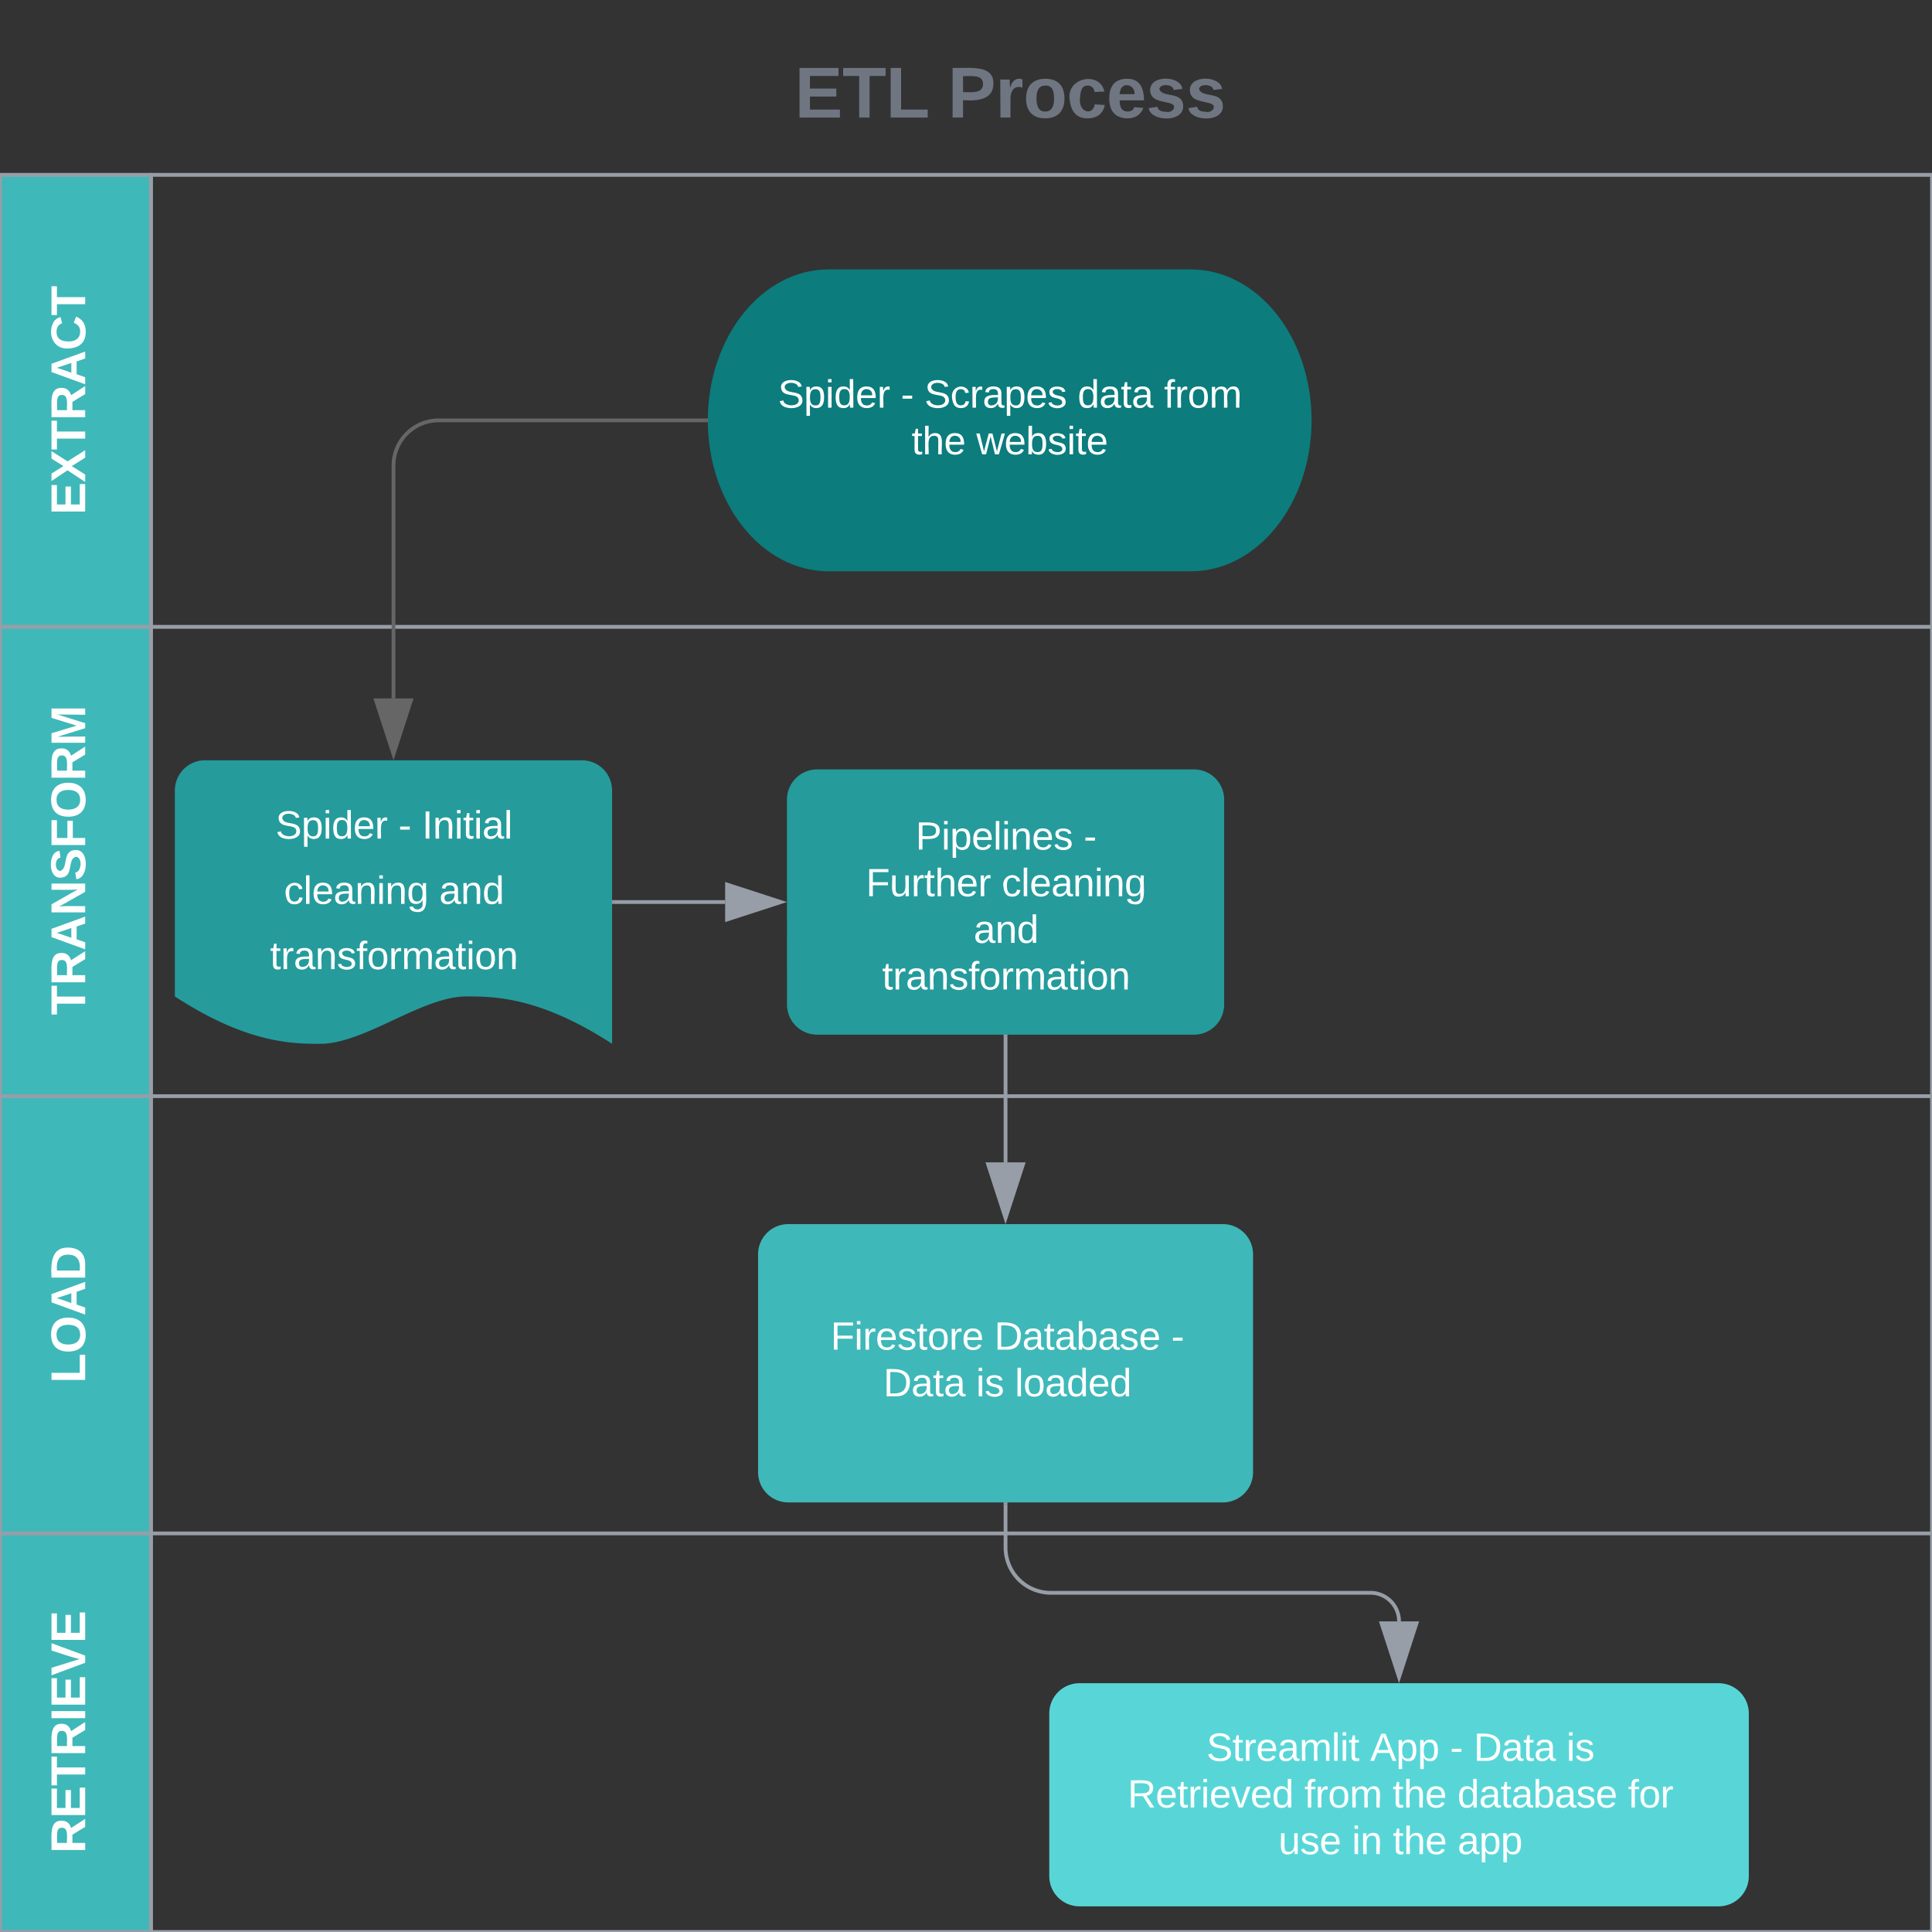 <svg xmlns="http://www.w3.org/2000/svg" xmlns:xlink="http://www.w3.org/1999/xlink" xmlns:lucid="lucid" width="512" height="512"><rect width="100%" height="100%" fill="#333333" stroke="none"/><g transform="translate(0 0)" lucid:page-tab-id="0_0"><path d="M0 166.12V46.34h40v119.78zM0 166.12h40V290.5H0zM0 290.5h40v115.87H0zM40 512H0V406.37h40z" stroke="#979ea8" fill="#3fb8b9"/><path d="M40 46.34h472v119.78H40zM40 166.12h472V290.5H40zM40 290.5h472v115.87H40zM512 406.37V512H40V406.37z" stroke="#979ea8" fill="none"/><use xlink:href="#a" transform="matrix(-1.8369701987210297e-16,-1,1,-1.8369701987210297e-16,1.4210854715202004e-14,166.116) translate(29.694 22.575)"/><use xlink:href="#b" transform="matrix(-1.8369701987210297e-16,-1,1,-1.8369701987210297e-16,0,290.505) translate(21.501 22.575)"/><use xlink:href="#c" transform="matrix(-1.8369701987210297e-16,-1,1,-1.8369701987210297e-16,0,406.366) translate(39.816 22.575)"/><use xlink:href="#d" transform="matrix(-1.8369701987210297e-16,-1,1,-1.8369701987210297e-16,0,512) translate(20.87 22.575)"/><path d="M46.34 209.48a8 8 0 0 1 8-8h99.87a8 8 0 0 1 8 8v67.14c-19.34-12.55-31.4-12.55-38.7-12.55-11.58 0-27 12.55-38.57 12.55-7.2 0-19.35 0-38.6-12.55z" stroke="#000" stroke-opacity="0" stroke-width="2" fill="#259b9c"/><use xlink:href="#e" transform="matrix(1,0,0,1,51.906,207.037) translate(21.117 15.197)"/><use xlink:href="#f" transform="matrix(1,0,0,1,51.906,207.037) translate(53.673 15.197)"/><use xlink:href="#g" transform="matrix(1,0,0,1,51.906,207.037) translate(59.938 15.197)"/><use xlink:href="#h" transform="matrix(1,0,0,1,51.906,207.037) translate(23.349 32.499)"/><use xlink:href="#i" transform="matrix(1,0,0,1,51.906,207.037) translate(64.487 32.499)"/><use xlink:href="#j" transform="matrix(1,0,0,1,51.906,207.037) translate(19.658 49.801)"/><path d="M208.55 211.9a8 8 0 0 1 8-8h99.86a8 8 0 0 1 8 8v54.3a8 8 0 0 1-8 8h-99.85a8 8 0 0 1-8-8z" stroke="#000" stroke-opacity="0" stroke-width="2" fill="#259b9c"/><use xlink:href="#k" transform="matrix(1,0,0,1,214.112,209.452) translate(28.527 15.697)"/><use xlink:href="#l" transform="matrix(1,0,0,1,214.112,209.452) translate(73.069 15.697)"/><use xlink:href="#m" transform="matrix(1,0,0,1,214.112,209.452) translate(15.381 28.056)"/><use xlink:href="#n" transform="matrix(1,0,0,1,214.112,209.452) translate(51.341 28.056)"/><use xlink:href="#i" transform="matrix(1,0,0,1,214.112,209.452) translate(43.918 40.414)"/><use xlink:href="#o" transform="matrix(1,0,0,1,214.112,209.452) translate(19.658 52.773)"/><path d="M278.07 454.07a8 8 0 0 1 8-8h169.38a8 8 0 0 1 8 8v43.13a8 8 0 0 1-8 8H286.07a8 8 0 0 1-8-8z" stroke="#000" stroke-opacity="0" stroke-width="2" fill="#58d6d7"/><use xlink:href="#p" transform="matrix(1,0,0,1,283.629,451.628) translate(36.106 15.01)"/><use xlink:href="#q" transform="matrix(1,0,0,1,283.629,451.628) translate(79.476 15.01)"/><use xlink:href="#f" transform="matrix(1,0,0,1,283.629,451.628) translate(100.645 15.01)"/><use xlink:href="#r" transform="matrix(1,0,0,1,283.629,451.628) translate(106.91 15.01)"/><use xlink:href="#s" transform="matrix(1,0,0,1,283.629,451.628) translate(131.485 15.01)"/><use xlink:href="#t" transform="matrix(1,0,0,1,283.629,451.628) translate(15.208 27.368)"/><use xlink:href="#u" transform="matrix(1,0,0,1,283.629,451.628) translate(62.039 27.368)"/><use xlink:href="#v" transform="matrix(1,0,0,1,283.629,451.628) translate(85.44 27.368)"/><use xlink:href="#w" transform="matrix(1,0,0,1,283.629,451.628) translate(102.605 27.368)"/><use xlink:href="#x" transform="matrix(1,0,0,1,283.629,451.628) translate(147.805 27.368)"/><use xlink:href="#y" transform="matrix(1,0,0,1,283.629,451.628) translate(55.187 39.727)"/><use xlink:href="#z" transform="matrix(1,0,0,1,283.629,451.628) translate(74.641 39.727)"/><use xlink:href="#v" transform="matrix(1,0,0,1,283.629,451.628) translate(85.483 39.727)"/><use xlink:href="#A" transform="matrix(1,0,0,1,283.629,451.628) translate(102.648 39.727)"/><path d="M200.9 332.4a8 8 0 0 1 8-8h115.17a8 8 0 0 1 8 8v57.76a8 8 0 0 1-8 8H208.9a8 8 0 0 1-8-8z" stroke="#000" stroke-opacity="0" stroke-width="2" fill="#3fb8b9"/><g><use xlink:href="#B" transform="matrix(1,0,0,1,206.456,329.974) translate(13.669 27.697)"/><use xlink:href="#C" transform="matrix(1,0,0,1,206.456,329.974) translate(57.038 27.697)"/><use xlink:href="#l" transform="matrix(1,0,0,1,206.456,329.974) translate(103.927 27.697)"/><use xlink:href="#r" transform="matrix(1,0,0,1,206.456,329.974) translate(27.644 40.056)"/><use xlink:href="#D" transform="matrix(1,0,0,1,206.456,329.974) translate(52.218 40.056)"/><use xlink:href="#E" transform="matrix(1,0,0,1,206.456,329.974) translate(62.488 40.056)"/></g><path d="M-37.8 8a8 8 0 0 1 8-8h594.77a8 8 0 0 1 8 8v37.2a8 8 0 0 1-8 8H-29.8a8 8 0 0 1-8-8z" stroke="#000" stroke-opacity="0" stroke-width="2" fill="#fff" fill-opacity="0"/><g><use xlink:href="#F" transform="matrix(1,0,0,1,-32.797,5) translate(243.409 26.154)"/><use xlink:href="#G" transform="matrix(1,0,0,1,-32.797,5) translate(283.978 26.154)"/></g><path d="M162.7 239.05h29.47" stroke="#979ea8" fill="none"/><path d="M162.72 239.52h-.5v-.95h.5z" stroke="#979ea8" stroke-width=".05" fill="#979ea8"/><path d="M206.93 239.05l-14.26 4.63v-9.27z" stroke="#979ea8" fill="#979ea8"/><path d="M266.48 274.7v33.33" stroke="#979ea8" fill="none"/><path d="M266.96 274.7H266v-.5h.96z" stroke="#979ea8" stroke-width=".05" fill="#979ea8"/><path d="M266.48 322.8l-4.63-14.27h9.27z" stroke="#979ea8" fill="#979ea8"/><path d="M266.48 398.66v11.45a12 12 0 0 0 12 12h84.7a7.57 7.57 0 0 1 7.58 7.58" stroke="#979ea8" fill="none"/><path d="M266.96 398.67H266v-.5h.96z" stroke="#979ea8" stroke-width=".05" fill="#979ea8"/><path d="M370.76 444.45l-4.64-14.27h9.27z" stroke="#979ea8" fill="#979ea8"/><path d="M315.58 71.4c17.68 0 32 17.9 32 40s-14.32 40-32 40h-96c-17.67 0-32-17.9-32-40s14.33-40 32-40z" stroke="#000" stroke-opacity="0" stroke-width="2" fill="#0c7c7d"/><g><use xlink:href="#e" transform="matrix(1,0,0,1,192.585,76.401) translate(13.579 31.635)"/><use xlink:href="#f" transform="matrix(1,0,0,1,192.585,76.401) translate(46.135 31.635)"/><use xlink:href="#H" transform="matrix(1,0,0,1,192.585,76.401) translate(52.4 31.635)"/><use xlink:href="#I" transform="matrix(1,0,0,1,192.585,76.401) translate(92.994 31.635)"/><use xlink:href="#J" transform="matrix(1,0,0,1,192.585,76.401) translate(115.881 31.635)"/><use xlink:href="#v" transform="matrix(1,0,0,1,192.585,76.401) translate(48.995 43.993)"/><use xlink:href="#K" transform="matrix(1,0,0,1,192.585,76.401) translate(66.16 43.993)"/></g><path d="M187.1 111.4h-70.82a12 12 0 0 0-12 12v61.7" stroke="#666" fill="none"/><path d="M187.6 111.4v.48h-.53v-.95h.55z" stroke="#666" stroke-width=".05" fill="#666"/><path d="M104.28 199.86l-4.64-14.27h9.27z" stroke="#666" fill="#666"/><defs><path fill="#fff" d="M24 0v-248h195v40H76v63h132v40H76v65h150V0H24" id="L"/><path fill="#fff" d="M182 0l-62-99L58 0H3l86-130-79-118h55l55 88 55-88h55l-75 118L237 0h-55" id="M"/><path fill="#fff" d="M136-208V0H84v-208H4v-40h212v40h-80" id="N"/><path fill="#fff" d="M240-174c0 40-23 61-54 70L253 0h-59l-57-94H76V0H24v-248c93 4 217-23 216 74zM76-134c48-2 112 12 112-38 0-48-66-32-112-35v73" id="O"/><path fill="#fff" d="M199 0l-22-63H83L61 0H9l90-248h61L250 0h-51zm-33-102l-36-108c-10 38-24 72-36 108h72" id="P"/><path fill="#fff" d="M67-125c0 53 21 87 73 88 37 1 54-22 65-47l45 17C233-25 199 4 140 4 58 4 20-42 15-125 8-235 124-281 211-232c18 10 29 29 36 50l-46 12c-8-25-30-41-62-41-52 0-71 34-72 86" id="Q"/><g id="a"><use transform="matrix(0.036,0,0,0.036,0,0)" xlink:href="#L"/><use transform="matrix(0.036,0,0,0.036,8.582,0)" xlink:href="#M"/><use transform="matrix(0.036,0,0,0.036,17.165,0)" xlink:href="#N"/><use transform="matrix(0.036,0,0,0.036,24.996,0)" xlink:href="#O"/><use transform="matrix(0.036,0,0,0.036,34.258,0)" xlink:href="#P"/><use transform="matrix(0.036,0,0,0.036,43.52,0)" xlink:href="#Q"/><use transform="matrix(0.036,0,0,0.036,52.781,0)" xlink:href="#N"/></g><path fill="#fff" d="M175 0L67-191c6 58 2 128 3 191H24v-248h59L193-55c-6-58-2-129-3-193h46V0h-61" id="R"/><path fill="#fff" d="M169-182c-1-43-94-46-97-3 18 66 151 10 154 114 3 95-165 93-204 36-6-8-10-19-12-30l50-8c3 46 112 56 116 5-17-69-150-10-154-114-4-87 153-88 188-35 5 8 8 18 10 28" id="S"/><path fill="#fff" d="M76-208v77h127v40H76V0H24v-248h183v40H76" id="T"/><path fill="#fff" d="M140-251c80 0 125 45 125 126S219 4 139 4C58 4 15-44 15-125s44-126 125-126zm-1 214c52 0 73-35 73-88 0-50-21-86-72-86-52 0-73 35-73 86s22 88 72 88" id="U"/><path fill="#fff" d="M230 0l2-204L168 0h-37L68-204 70 0H24v-248h70l56 185 57-185h69V0h-46" id="V"/><g id="b"><use transform="matrix(0.036,0,0,0.036,0,0)" xlink:href="#N"/><use transform="matrix(0.036,0,0,0.036,7.831,0)" xlink:href="#O"/><use transform="matrix(0.036,0,0,0.036,17.093,0)" xlink:href="#P"/><use transform="matrix(0.036,0,0,0.036,26.355,0)" xlink:href="#R"/><use transform="matrix(0.036,0,0,0.036,35.617,0)" xlink:href="#S"/><use transform="matrix(0.036,0,0,0.036,44.199,0)" xlink:href="#T"/><use transform="matrix(0.036,0,0,0.036,52.03,0)" xlink:href="#U"/><use transform="matrix(0.036,0,0,0.036,62.043,0)" xlink:href="#O"/><use transform="matrix(0.036,0,0,0.036,71.305,0)" xlink:href="#V"/></g><path fill="#fff" d="M24 0v-248h52v208h133V0H24" id="W"/><path fill="#fff" d="M24-248c120-7 223 5 221 122C244-46 201 0 124 0H24v-248zM76-40c74 7 117-18 117-86 0-67-45-88-117-82v168" id="X"/><g id="c"><use transform="matrix(0.036,0,0,0.036,0,0)" xlink:href="#W"/><use transform="matrix(0.036,0,0,0.036,7.831,0)" xlink:href="#U"/><use transform="matrix(0.036,0,0,0.036,17.844,0)" xlink:href="#P"/><use transform="matrix(0.036,0,0,0.036,27.106,0)" xlink:href="#X"/></g><path fill="#fff" d="M24 0v-248h52V0H24" id="Y"/><path fill="#fff" d="M147 0H94L2-248h55l64 206c17-72 42-137 63-206h54" id="Z"/><g id="d"><use transform="matrix(0.036,0,0,0.036,0,0)" xlink:href="#O"/><use transform="matrix(0.036,0,0,0.036,9.262,0)" xlink:href="#L"/><use transform="matrix(0.036,0,0,0.036,17.844,0)" xlink:href="#N"/><use transform="matrix(0.036,0,0,0.036,25.676,0)" xlink:href="#O"/><use transform="matrix(0.036,0,0,0.036,34.937,0)" xlink:href="#Y"/><use transform="matrix(0.036,0,0,0.036,38.513,0)" xlink:href="#L"/><use transform="matrix(0.036,0,0,0.036,47.096,0)" xlink:href="#Z"/><use transform="matrix(0.036,0,0,0.036,55.678,0)" xlink:href="#L"/></g><path fill="#fff" d="M185-189c-5-48-123-54-124 2 14 75 158 14 163 119 3 78-121 87-175 55-17-10-28-26-33-46l33-7c5 56 141 63 141-1 0-78-155-14-162-118-5-82 145-84 179-34 5 7 8 16 11 25" id="aa"/><path fill="#fff" d="M115-194c55 1 70 41 70 98S169 2 115 4C84 4 66-9 55-30l1 105H24l-1-265h31l2 30c10-21 28-34 59-34zm-8 174c40 0 45-34 45-75s-6-73-45-74c-42 0-51 32-51 76 0 43 10 73 51 73" id="ab"/><path fill="#fff" d="M24-231v-30h32v30H24zM24 0v-190h32V0H24" id="ac"/><path fill="#fff" d="M85-194c31 0 48 13 60 33l-1-100h32l1 261h-30c-2-10 0-23-3-31C134-8 116 4 85 4 32 4 16-35 15-94c0-66 23-100 70-100zm9 24c-40 0-46 34-46 75 0 40 6 74 45 74 42 0 51-32 51-76 0-42-9-74-50-73" id="ad"/><path fill="#fff" d="M100-194c63 0 86 42 84 106H49c0 40 14 67 53 68 26 1 43-12 49-29l28 8c-11 28-37 45-77 45C44 4 14-33 15-96c1-61 26-98 85-98zm52 81c6-60-76-77-97-28-3 7-6 17-6 28h103" id="ae"/><path fill="#fff" d="M114-163C36-179 61-72 57 0H25l-1-190h30c1 12-1 29 2 39 6-27 23-49 58-41v29" id="af"/><g id="e"><use transform="matrix(0.029,0,0,0.029,0,0)" xlink:href="#aa"/><use transform="matrix(0.029,0,0,0.029,6.866,0)" xlink:href="#ab"/><use transform="matrix(0.029,0,0,0.029,12.587,0)" xlink:href="#ac"/><use transform="matrix(0.029,0,0,0.029,14.847,0)" xlink:href="#ad"/><use transform="matrix(0.029,0,0,0.029,20.569,0)" xlink:href="#ae"/><use transform="matrix(0.029,0,0,0.029,26.291,0)" xlink:href="#af"/></g><path fill="#fff" d="M16-82v-28h88v28H16" id="ag"/><use transform="matrix(0.029,0,0,0.029,0,0)" xlink:href="#ag" id="f"/><path fill="#fff" d="M33 0v-248h34V0H33" id="ah"/><path fill="#fff" d="M117-194c89-4 53 116 60 194h-32v-121c0-31-8-49-39-48C34-167 62-67 57 0H25l-1-190h30c1 10-1 24 2 32 11-22 29-35 61-36" id="ai"/><path fill="#fff" d="M59-47c-2 24 18 29 38 22v24C64 9 27 4 27-40v-127H5v-23h24l9-43h21v43h35v23H59v120" id="aj"/><path fill="#fff" d="M141-36C126-15 110 5 73 4 37 3 15-17 15-53c-1-64 63-63 125-63 3-35-9-54-41-54-24 1-41 7-42 31l-33-3c5-37 33-52 76-52 45 0 72 20 72 64v82c-1 20 7 32 28 27v20c-31 9-61-2-59-35zM48-53c0 20 12 33 32 33 41-3 63-29 60-74-43 2-92-5-92 41" id="ak"/><path fill="#fff" d="M24 0v-261h32V0H24" id="al"/><g id="g"><use transform="matrix(0.029,0,0,0.029,0,0)" xlink:href="#ah"/><use transform="matrix(0.029,0,0,0.029,2.861,0)" xlink:href="#ai"/><use transform="matrix(0.029,0,0,0.029,8.582,0)" xlink:href="#ac"/><use transform="matrix(0.029,0,0,0.029,10.842,0)" xlink:href="#aj"/><use transform="matrix(0.029,0,0,0.029,13.703,0)" xlink:href="#ac"/><use transform="matrix(0.029,0,0,0.029,15.963,0)" xlink:href="#ak"/><use transform="matrix(0.029,0,0,0.029,21.685,0)" xlink:href="#al"/></g><path fill="#fff" d="M96-169c-40 0-48 33-48 73s9 75 48 75c24 0 41-14 43-38l32 2c-6 37-31 61-74 61-59 0-76-41-82-99-10-93 101-131 147-64 4 7 5 14 7 22l-32 3c-4-21-16-35-41-35" id="am"/><path fill="#fff" d="M177-190C167-65 218 103 67 71c-23-6-38-20-44-43l32-5c15 47 100 32 89-28v-30C133-14 115 1 83 1 29 1 15-40 15-95c0-56 16-97 71-98 29-1 48 16 59 35 1-10 0-23 2-32h30zM94-22c36 0 50-32 50-73 0-42-14-75-50-75-39 0-46 34-46 75s6 73 46 73" id="an"/><g id="h"><use transform="matrix(0.029,0,0,0.029,0,0)" xlink:href="#am"/><use transform="matrix(0.029,0,0,0.029,5.149,0)" xlink:href="#al"/><use transform="matrix(0.029,0,0,0.029,7.409,0)" xlink:href="#ae"/><use transform="matrix(0.029,0,0,0.029,13.131,0)" xlink:href="#ak"/><use transform="matrix(0.029,0,0,0.029,18.853,0)" xlink:href="#ai"/><use transform="matrix(0.029,0,0,0.029,24.574,0)" xlink:href="#ac"/><use transform="matrix(0.029,0,0,0.029,26.834,0)" xlink:href="#ai"/><use transform="matrix(0.029,0,0,0.029,32.556,0)" xlink:href="#an"/></g><g id="i"><use transform="matrix(0.029,0,0,0.029,0,0)" xlink:href="#ak"/><use transform="matrix(0.029,0,0,0.029,5.722,0)" xlink:href="#ai"/><use transform="matrix(0.029,0,0,0.029,11.443,0)" xlink:href="#ad"/></g><path fill="#fff" d="M135-143c-3-34-86-38-87 0 15 53 115 12 119 90S17 21 10-45l28-5c4 36 97 45 98 0-10-56-113-15-118-90-4-57 82-63 122-42 12 7 21 19 24 35" id="ao"/><path fill="#fff" d="M101-234c-31-9-42 10-38 44h38v23H63V0H32v-167H5v-23h27c-7-52 17-82 69-68v24" id="ap"/><path fill="#fff" d="M100-194c62-1 85 37 85 99 1 63-27 99-86 99S16-35 15-95c0-66 28-99 85-99zM99-20c44 1 53-31 53-75 0-43-8-75-51-75s-53 32-53 75 10 74 51 75" id="aq"/><path fill="#fff" d="M210-169c-67 3-38 105-44 169h-31v-121c0-29-5-50-35-48C34-165 62-65 56 0H25l-1-190h30c1 10-1 24 2 32 10-44 99-50 107 0 11-21 27-35 58-36 85-2 47 119 55 194h-31v-121c0-29-5-49-35-48" id="ar"/><g id="j"><use transform="matrix(0.029,0,0,0.029,0,0)" xlink:href="#aj"/><use transform="matrix(0.029,0,0,0.029,2.861,0)" xlink:href="#af"/><use transform="matrix(0.029,0,0,0.029,6.265,0)" xlink:href="#ak"/><use transform="matrix(0.029,0,0,0.029,11.987,0)" xlink:href="#ai"/><use transform="matrix(0.029,0,0,0.029,17.708,0)" xlink:href="#ao"/><use transform="matrix(0.029,0,0,0.029,22.858,0)" xlink:href="#ap"/><use transform="matrix(0.029,0,0,0.029,25.718,0)" xlink:href="#aq"/><use transform="matrix(0.029,0,0,0.029,31.44,0)" xlink:href="#af"/><use transform="matrix(0.029,0,0,0.029,34.844,0)" xlink:href="#ar"/><use transform="matrix(0.029,0,0,0.029,43.398,0)" xlink:href="#ak"/><use transform="matrix(0.029,0,0,0.029,49.12,0)" xlink:href="#aj"/><use transform="matrix(0.029,0,0,0.029,51.98,0)" xlink:href="#ac"/><use transform="matrix(0.029,0,0,0.029,54.24,0)" xlink:href="#aq"/><use transform="matrix(0.029,0,0,0.029,59.962,0)" xlink:href="#ai"/></g><path fill="#fff" d="M30-248c87 1 191-15 191 75 0 78-77 80-158 76V0H30v-248zm33 125c57 0 124 11 124-50 0-59-68-47-124-48v98" id="as"/><g id="k"><use transform="matrix(0.029,0,0,0.029,0,0)" xlink:href="#as"/><use transform="matrix(0.029,0,0,0.029,6.866,0)" xlink:href="#ac"/><use transform="matrix(0.029,0,0,0.029,9.126,0)" xlink:href="#ab"/><use transform="matrix(0.029,0,0,0.029,14.847,0)" xlink:href="#ae"/><use transform="matrix(0.029,0,0,0.029,20.569,0)" xlink:href="#al"/><use transform="matrix(0.029,0,0,0.029,22.829,0)" xlink:href="#ac"/><use transform="matrix(0.029,0,0,0.029,25.089,0)" xlink:href="#ai"/><use transform="matrix(0.029,0,0,0.029,30.811,0)" xlink:href="#ae"/><use transform="matrix(0.029,0,0,0.029,36.532,0)" xlink:href="#ao"/></g><use transform="matrix(0.029,0,0,0.029,0,0)" xlink:href="#ag" id="l"/><path fill="#fff" d="M63-220v92h138v28H63V0H30v-248h175v28H63" id="at"/><path fill="#fff" d="M84 4C-5 8 30-112 23-190h32v120c0 31 7 50 39 49 72-2 45-101 50-169h31l1 190h-30c-1-10 1-25-2-33-11 22-28 36-60 37" id="au"/><path fill="#fff" d="M106-169C34-169 62-67 57 0H25v-261h32l-1 103c12-21 28-36 61-36 89 0 53 116 60 194h-32v-121c2-32-8-49-39-48" id="av"/><g id="m"><use transform="matrix(0.029,0,0,0.029,0,0)" xlink:href="#at"/><use transform="matrix(0.029,0,0,0.029,6.265,0)" xlink:href="#au"/><use transform="matrix(0.029,0,0,0.029,11.987,0)" xlink:href="#af"/><use transform="matrix(0.029,0,0,0.029,15.391,0)" xlink:href="#aj"/><use transform="matrix(0.029,0,0,0.029,18.252,0)" xlink:href="#av"/><use transform="matrix(0.029,0,0,0.029,23.973,0)" xlink:href="#ae"/><use transform="matrix(0.029,0,0,0.029,29.695,0)" xlink:href="#af"/></g><g id="n"><use transform="matrix(0.029,0,0,0.029,0,0)" xlink:href="#am"/><use transform="matrix(0.029,0,0,0.029,5.149,0)" xlink:href="#al"/><use transform="matrix(0.029,0,0,0.029,7.409,0)" xlink:href="#ae"/><use transform="matrix(0.029,0,0,0.029,13.131,0)" xlink:href="#ak"/><use transform="matrix(0.029,0,0,0.029,18.853,0)" xlink:href="#ai"/><use transform="matrix(0.029,0,0,0.029,24.574,0)" xlink:href="#ac"/><use transform="matrix(0.029,0,0,0.029,26.834,0)" xlink:href="#ai"/><use transform="matrix(0.029,0,0,0.029,32.556,0)" xlink:href="#an"/></g><g id="o"><use transform="matrix(0.029,0,0,0.029,0,0)" xlink:href="#aj"/><use transform="matrix(0.029,0,0,0.029,2.861,0)" xlink:href="#af"/><use transform="matrix(0.029,0,0,0.029,6.265,0)" xlink:href="#ak"/><use transform="matrix(0.029,0,0,0.029,11.987,0)" xlink:href="#ai"/><use transform="matrix(0.029,0,0,0.029,17.708,0)" xlink:href="#ao"/><use transform="matrix(0.029,0,0,0.029,22.858,0)" xlink:href="#ap"/><use transform="matrix(0.029,0,0,0.029,25.718,0)" xlink:href="#aq"/><use transform="matrix(0.029,0,0,0.029,31.44,0)" xlink:href="#af"/><use transform="matrix(0.029,0,0,0.029,34.844,0)" xlink:href="#ar"/><use transform="matrix(0.029,0,0,0.029,43.398,0)" xlink:href="#ak"/><use transform="matrix(0.029,0,0,0.029,49.12,0)" xlink:href="#aj"/><use transform="matrix(0.029,0,0,0.029,51.98,0)" xlink:href="#ac"/><use transform="matrix(0.029,0,0,0.029,54.24,0)" xlink:href="#aq"/><use transform="matrix(0.029,0,0,0.029,59.962,0)" xlink:href="#ai"/></g><g id="p"><use transform="matrix(0.029,0,0,0.029,0,0)" xlink:href="#aa"/><use transform="matrix(0.029,0,0,0.029,6.866,0)" xlink:href="#aj"/><use transform="matrix(0.029,0,0,0.029,9.727,0)" xlink:href="#af"/><use transform="matrix(0.029,0,0,0.029,13.131,0)" xlink:href="#ae"/><use transform="matrix(0.029,0,0,0.029,18.853,0)" xlink:href="#ak"/><use transform="matrix(0.029,0,0,0.029,24.574,0)" xlink:href="#ar"/><use transform="matrix(0.029,0,0,0.029,33.128,0)" xlink:href="#al"/><use transform="matrix(0.029,0,0,0.029,35.388,0)" xlink:href="#ac"/><use transform="matrix(0.029,0,0,0.029,37.648,0)" xlink:href="#aj"/></g><path fill="#fff" d="M205 0l-28-72H64L36 0H1l101-248h38L239 0h-34zm-38-99l-47-123c-12 45-31 82-46 123h93" id="aw"/><g id="q"><use transform="matrix(0.029,0,0,0.029,0,0)" xlink:href="#aw"/><use transform="matrix(0.029,0,0,0.029,6.866,0)" xlink:href="#ab"/><use transform="matrix(0.029,0,0,0.029,12.587,0)" xlink:href="#ab"/></g><path fill="#fff" d="M30-248c118-7 216 8 213 122C240-48 200 0 122 0H30v-248zM63-27c89 8 146-16 146-99s-60-101-146-95v194" id="ax"/><g id="r"><use transform="matrix(0.029,0,0,0.029,0,0)" xlink:href="#ax"/><use transform="matrix(0.029,0,0,0.029,7.409,0)" xlink:href="#ak"/><use transform="matrix(0.029,0,0,0.029,13.131,0)" xlink:href="#aj"/><use transform="matrix(0.029,0,0,0.029,15.992,0)" xlink:href="#ak"/></g><g id="s"><use transform="matrix(0.029,0,0,0.029,0,0)" xlink:href="#ac"/><use transform="matrix(0.029,0,0,0.029,2.26,0)" xlink:href="#ao"/></g><path fill="#fff" d="M233-177c-1 41-23 64-60 70L243 0h-38l-65-103H63V0H30v-248c88 3 205-21 203 71zM63-129c60-2 137 13 137-47 0-61-80-42-137-45v92" id="ay"/><path fill="#fff" d="M108 0H70L1-190h34L89-25l56-165h34" id="az"/><g id="t"><use transform="matrix(0.029,0,0,0.029,0,0)" xlink:href="#ay"/><use transform="matrix(0.029,0,0,0.029,7.409,0)" xlink:href="#ae"/><use transform="matrix(0.029,0,0,0.029,13.131,0)" xlink:href="#aj"/><use transform="matrix(0.029,0,0,0.029,15.992,0)" xlink:href="#af"/><use transform="matrix(0.029,0,0,0.029,19.396,0)" xlink:href="#ac"/><use transform="matrix(0.029,0,0,0.029,21.656,0)" xlink:href="#ae"/><use transform="matrix(0.029,0,0,0.029,27.378,0)" xlink:href="#az"/><use transform="matrix(0.029,0,0,0.029,32.527,0)" xlink:href="#ae"/><use transform="matrix(0.029,0,0,0.029,38.249,0)" xlink:href="#ad"/></g><g id="u"><use transform="matrix(0.029,0,0,0.029,0,0)" xlink:href="#ap"/><use transform="matrix(0.029,0,0,0.029,2.861,0)" xlink:href="#af"/><use transform="matrix(0.029,0,0,0.029,6.265,0)" xlink:href="#aq"/><use transform="matrix(0.029,0,0,0.029,11.987,0)" xlink:href="#ar"/></g><g id="v"><use transform="matrix(0.029,0,0,0.029,0,0)" xlink:href="#aj"/><use transform="matrix(0.029,0,0,0.029,2.861,0)" xlink:href="#av"/><use transform="matrix(0.029,0,0,0.029,8.582,0)" xlink:href="#ae"/></g><path fill="#fff" d="M115-194c53 0 69 39 70 98 0 66-23 100-70 100C84 3 66-7 56-30L54 0H23l1-261h32v101c10-23 28-34 59-34zm-8 174c40 0 45-34 45-75 0-40-5-75-45-74-42 0-51 32-51 76 0 43 10 73 51 73" id="aA"/><g id="w"><use transform="matrix(0.029,0,0,0.029,0,0)" xlink:href="#ad"/><use transform="matrix(0.029,0,0,0.029,5.722,0)" xlink:href="#ak"/><use transform="matrix(0.029,0,0,0.029,11.443,0)" xlink:href="#aj"/><use transform="matrix(0.029,0,0,0.029,14.304,0)" xlink:href="#ak"/><use transform="matrix(0.029,0,0,0.029,20.025,0)" xlink:href="#aA"/><use transform="matrix(0.029,0,0,0.029,25.747,0)" xlink:href="#ak"/><use transform="matrix(0.029,0,0,0.029,31.469,0)" xlink:href="#ao"/><use transform="matrix(0.029,0,0,0.029,36.618,0)" xlink:href="#ae"/></g><g id="x"><use transform="matrix(0.029,0,0,0.029,0,0)" xlink:href="#ap"/><use transform="matrix(0.029,0,0,0.029,2.861,0)" xlink:href="#aq"/><use transform="matrix(0.029,0,0,0.029,8.582,0)" xlink:href="#af"/></g><g id="y"><use transform="matrix(0.029,0,0,0.029,0,0)" xlink:href="#au"/><use transform="matrix(0.029,0,0,0.029,5.722,0)" xlink:href="#ao"/><use transform="matrix(0.029,0,0,0.029,10.871,0)" xlink:href="#ae"/></g><g id="z"><use transform="matrix(0.029,0,0,0.029,0,0)" xlink:href="#ac"/><use transform="matrix(0.029,0,0,0.029,2.26,0)" xlink:href="#ai"/></g><g id="A"><use transform="matrix(0.029,0,0,0.029,0,0)" xlink:href="#ak"/><use transform="matrix(0.029,0,0,0.029,5.722,0)" xlink:href="#ab"/><use transform="matrix(0.029,0,0,0.029,11.443,0)" xlink:href="#ab"/></g><g id="B"><use transform="matrix(0.029,0,0,0.029,0,0)" xlink:href="#at"/><use transform="matrix(0.029,0,0,0.029,6.265,0)" xlink:href="#ac"/><use transform="matrix(0.029,0,0,0.029,8.525,0)" xlink:href="#af"/><use transform="matrix(0.029,0,0,0.029,11.929,0)" xlink:href="#ae"/><use transform="matrix(0.029,0,0,0.029,17.651,0)" xlink:href="#ao"/><use transform="matrix(0.029,0,0,0.029,22.8,0)" xlink:href="#aj"/><use transform="matrix(0.029,0,0,0.029,25.661,0)" xlink:href="#aq"/><use transform="matrix(0.029,0,0,0.029,31.383,0)" xlink:href="#af"/><use transform="matrix(0.029,0,0,0.029,34.787,0)" xlink:href="#ae"/></g><g id="C"><use transform="matrix(0.029,0,0,0.029,0,0)" xlink:href="#ax"/><use transform="matrix(0.029,0,0,0.029,7.409,0)" xlink:href="#ak"/><use transform="matrix(0.029,0,0,0.029,13.131,0)" xlink:href="#aj"/><use transform="matrix(0.029,0,0,0.029,15.992,0)" xlink:href="#ak"/><use transform="matrix(0.029,0,0,0.029,21.713,0)" xlink:href="#aA"/><use transform="matrix(0.029,0,0,0.029,27.435,0)" xlink:href="#ak"/><use transform="matrix(0.029,0,0,0.029,33.156,0)" xlink:href="#ao"/><use transform="matrix(0.029,0,0,0.029,38.306,0)" xlink:href="#ae"/></g><g id="D"><use transform="matrix(0.029,0,0,0.029,0,0)" xlink:href="#ac"/><use transform="matrix(0.029,0,0,0.029,2.26,0)" xlink:href="#ao"/></g><g id="E"><use transform="matrix(0.029,0,0,0.029,0,0)" xlink:href="#al"/><use transform="matrix(0.029,0,0,0.029,2.26,0)" xlink:href="#aq"/><use transform="matrix(0.029,0,0,0.029,7.982,0)" xlink:href="#ak"/><use transform="matrix(0.029,0,0,0.029,13.703,0)" xlink:href="#ad"/><use transform="matrix(0.029,0,0,0.029,19.425,0)" xlink:href="#ae"/><use transform="matrix(0.029,0,0,0.029,25.146,0)" xlink:href="#ad"/></g><path fill="#6f7681" d="M24 0v-248h195v40H76v63h132v40H76v65h150V0H24" id="aB"/><path fill="#6f7681" d="M136-208V0H84v-208H4v-40h212v40h-80" id="aC"/><path fill="#6f7681" d="M24 0v-248h52v208h133V0H24" id="aD"/><g id="F"><use transform="matrix(0.053,0,0,0.053,0,0)" xlink:href="#aB"/><use transform="matrix(0.053,0,0,0.053,12.628,0)" xlink:href="#aC"/><use transform="matrix(0.053,0,0,0.053,24.152,0)" xlink:href="#aD"/></g><path fill="#6f7681" d="M24-248c93 1 206-16 204 79-1 75-69 88-152 82V0H24v-248zm52 121c47 0 100 7 100-41 0-47-54-39-100-39v80" id="aE"/><path fill="#6f7681" d="M135-150c-39-12-60 13-60 57V0H25l-1-190h47c2 13-1 29 3 40 6-28 27-53 61-41v41" id="aF"/><path fill="#6f7681" d="M110-194c64 0 96 36 96 99 0 64-35 99-97 99-61 0-95-36-95-99 0-62 34-99 96-99zm-1 164c35 0 45-28 45-65 0-40-10-65-43-65-34 0-45 26-45 65 0 36 10 65 43 65" id="aG"/><path fill="#6f7681" d="M190-63c-7 42-38 67-86 67-59 0-84-38-90-98-12-110 154-137 174-36l-49 2c-2-19-15-32-35-32-30 0-35 28-38 64-6 74 65 87 74 30" id="aH"/><path fill="#6f7681" d="M185-48c-13 30-37 53-82 52C43 2 14-33 14-96s30-98 90-98c62 0 83 45 84 108H66c0 31 8 55 39 56 18 0 30-7 34-22zm-45-69c5-46-57-63-70-21-2 6-4 13-4 21h74" id="aI"/><path fill="#6f7681" d="M137-138c1-29-70-34-71-4 15 46 118 7 119 86 1 83-164 76-172 9l43-7c4 19 20 25 44 25 33 8 57-30 24-41C81-84 22-81 20-136c-2-80 154-74 161-7" id="aJ"/><g id="G"><use transform="matrix(0.053,0,0,0.053,0,0)" xlink:href="#aE"/><use transform="matrix(0.053,0,0,0.053,12.628,0)" xlink:href="#aF"/><use transform="matrix(0.053,0,0,0.053,19.995,0)" xlink:href="#aG"/><use transform="matrix(0.053,0,0,0.053,31.518,0)" xlink:href="#aH"/><use transform="matrix(0.053,0,0,0.053,42.042,0)" xlink:href="#aI"/><use transform="matrix(0.053,0,0,0.053,52.566,0)" xlink:href="#aJ"/><use transform="matrix(0.053,0,0,0.053,63.089,0)" xlink:href="#aJ"/></g><g id="H"><use transform="matrix(0.029,0,0,0.029,0,0)" xlink:href="#aa"/><use transform="matrix(0.029,0,0,0.029,6.866,0)" xlink:href="#am"/><use transform="matrix(0.029,0,0,0.029,12.015,0)" xlink:href="#af"/><use transform="matrix(0.029,0,0,0.029,15.42,0)" xlink:href="#ak"/><use transform="matrix(0.029,0,0,0.029,21.141,0)" xlink:href="#ab"/><use transform="matrix(0.029,0,0,0.029,26.863,0)" xlink:href="#ae"/><use transform="matrix(0.029,0,0,0.029,32.584,0)" xlink:href="#ao"/></g><g id="I"><use transform="matrix(0.029,0,0,0.029,0,0)" xlink:href="#ad"/><use transform="matrix(0.029,0,0,0.029,5.722,0)" xlink:href="#ak"/><use transform="matrix(0.029,0,0,0.029,11.443,0)" xlink:href="#aj"/><use transform="matrix(0.029,0,0,0.029,14.304,0)" xlink:href="#ak"/></g><g id="J"><use transform="matrix(0.029,0,0,0.029,0,0)" xlink:href="#ap"/><use transform="matrix(0.029,0,0,0.029,2.861,0)" xlink:href="#af"/><use transform="matrix(0.029,0,0,0.029,6.265,0)" xlink:href="#aq"/><use transform="matrix(0.029,0,0,0.029,11.987,0)" xlink:href="#ar"/></g><path fill="#fff" d="M206 0h-36l-40-164L89 0H53L-1-190h32L70-26l43-164h34l41 164 42-164h31" id="aK"/><g id="K"><use transform="matrix(0.029,0,0,0.029,0,0)" xlink:href="#aK"/><use transform="matrix(0.029,0,0,0.029,7.409,0)" xlink:href="#ae"/><use transform="matrix(0.029,0,0,0.029,13.131,0)" xlink:href="#aA"/><use transform="matrix(0.029,0,0,0.029,18.853,0)" xlink:href="#ao"/><use transform="matrix(0.029,0,0,0.029,24.002,0)" xlink:href="#ac"/><use transform="matrix(0.029,0,0,0.029,26.262,0)" xlink:href="#aj"/><use transform="matrix(0.029,0,0,0.029,29.123,0)" xlink:href="#ae"/></g></defs></g></svg>